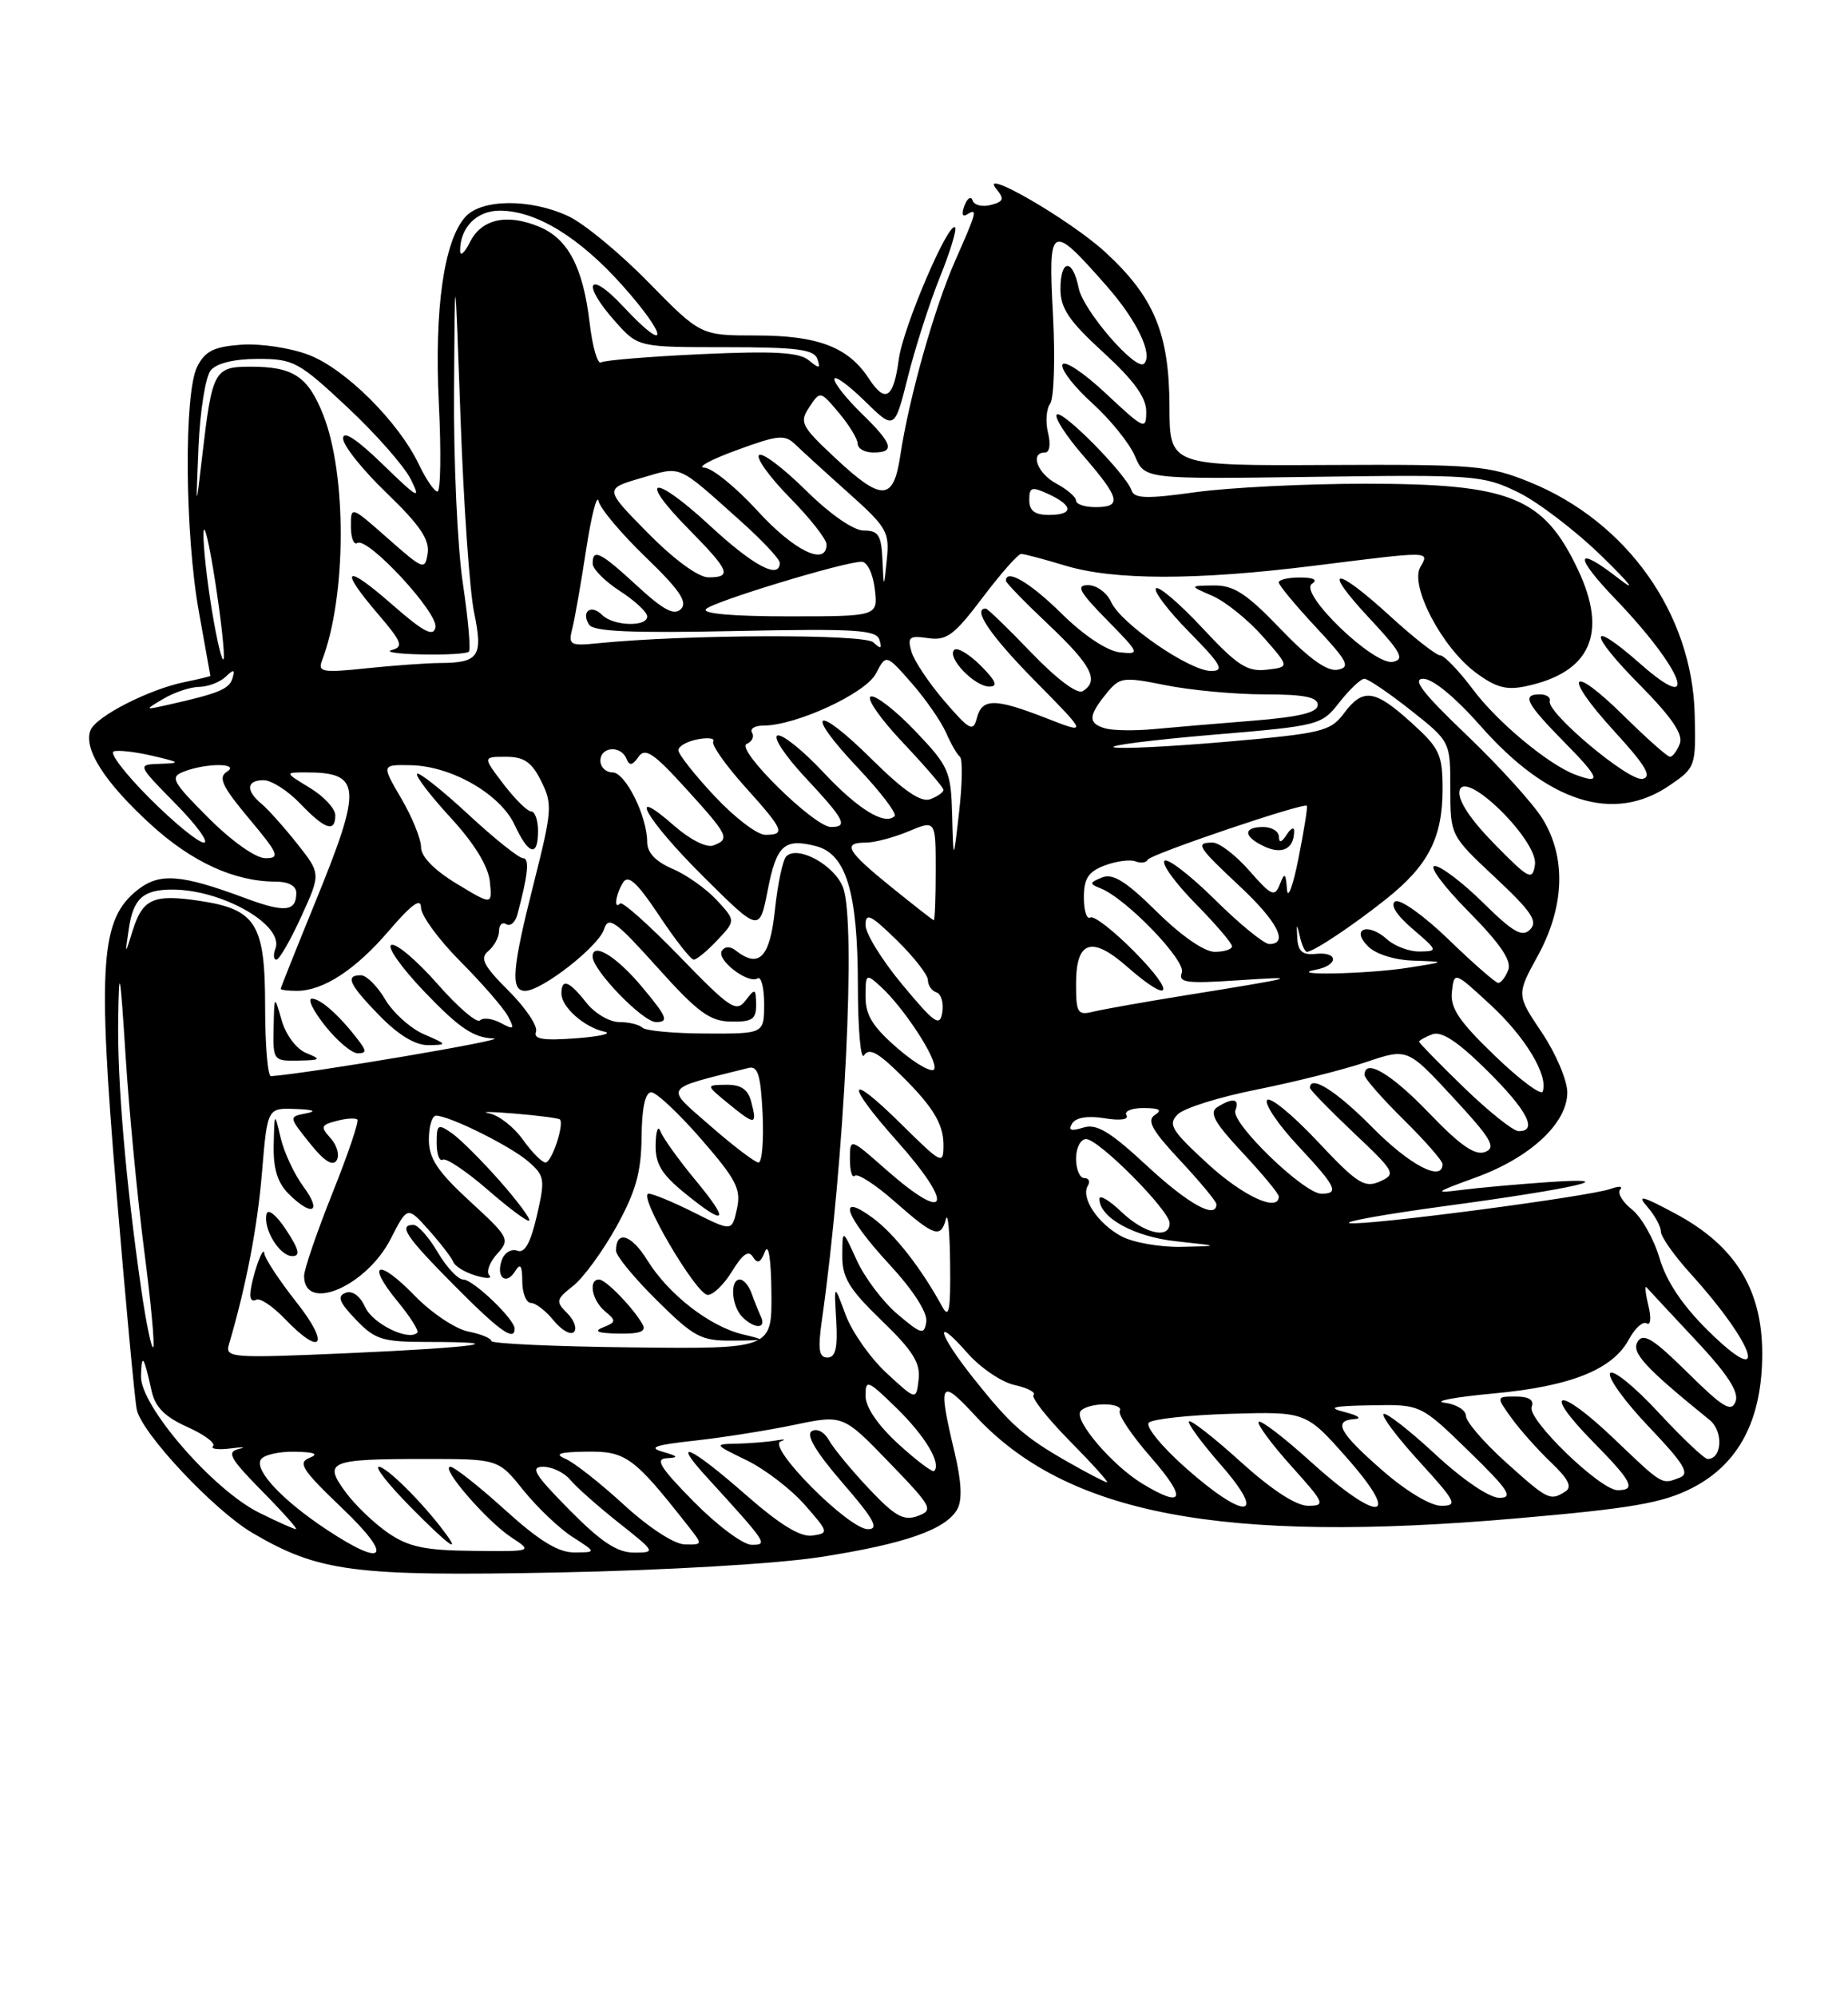 <?xml version="1.0" encoding="UTF-8" standalone="no"?>
<!DOCTYPE svg PUBLIC "-//W3C//DTD SVG 1.1//EN" "http://www.w3.org/Graphics/SVG/1.1/DTD/svg11.dtd" >
<svg xmlns="http://www.w3.org/2000/svg" xmlns:xlink="http://www.w3.org/1999/xlink" version="1.1" viewBox="0 0 237 256">
 <g >
 <path fill="currentColor"
d=" M 105.21 199.57 C 116.03 197.89 121.31 196.05 122.77 193.44 C 123.43 192.26 123.31 189.88 122.41 186.10 C 120.26 177.10 120.55 176.56 125.00 181.38 C 136.72 194.10 156.66 197.90 194.45 194.62 C 209.20 193.34 213.22 192.65 216.95 190.75 C 223.01 187.68 226.00 181.97 226.00 173.48 C 226.00 165.28 222.53 159.67 214.93 155.59 C 210.60 153.26 209.86 153.08 211.25 154.66 C 212.21 155.76 213.00 157.19 213.00 157.85 C 213.00 158.51 214.72 160.95 216.83 163.27 C 225.23 172.56 227.02 178.40 219.07 170.57 C 215.76 167.31 213.70 164.23 212.82 161.23 C 212.09 158.77 210.50 155.97 209.28 155.01 C 208.07 154.05 207.39 152.91 207.78 152.47 C 208.18 152.04 207.63 152.00 206.56 152.38 C 203.83 153.37 174.99 157.15 173.08 156.77 C 172.21 156.59 177.71 155.62 185.29 154.59 C 202.15 152.32 208.57 150.82 198.50 151.52 C 194.65 151.79 189.70 152.23 187.50 152.51 C 183.80 152.98 183.93 152.86 189.26 150.92 C 196.25 148.38 201.00 143.97 201.00 140.02 C 201.00 138.47 199.53 135.02 197.74 132.35 C 194.48 127.50 194.48 127.50 197.22 122.50 C 200.65 116.23 200.88 109.96 197.86 105.00 C 196.69 103.08 192.31 98.24 188.13 94.25 C 182.45 88.83 181.04 87.00 182.54 87.00 C 183.75 87.00 186.67 89.41 189.85 93.02 C 198.54 102.89 206.96 105.55 214.10 100.68 C 217.44 98.41 217.50 98.25 217.34 91.59 C 217.03 78.64 208.63 66.83 196.15 61.78 C 190.88 59.65 189.15 59.51 170.25 59.60 C 150.00 59.70 150.00 59.70 149.98 52.10 C 149.95 42.73 148.01 38.07 141.74 32.31 C 137.22 28.16 125.33 21.29 127.79 24.24 C 128.83 25.50 128.71 25.84 127.07 26.27 C 125.98 26.56 124.93 26.30 124.73 25.69 C 124.53 25.09 124.06 25.39 123.69 26.35 C 123.29 27.40 123.42 27.86 124.01 27.49 C 125.41 26.63 125.30 27.08 122.52 33.37 C 119.83 39.44 116.57 51.00 115.46 58.39 C 114.58 64.26 113.10 64.31 107.05 58.64 C 102.74 54.61 102.50 54.13 103.79 52.18 C 105.19 50.08 105.20 50.08 107.60 52.93 C 108.92 54.50 110.00 56.29 110.00 56.89 C 110.00 57.50 110.90 58.00 112.00 58.00 C 114.84 58.00 114.50 56.88 110.50 53.00 C 108.58 51.13 107.00 49.15 107.00 48.60 C 107.00 48.05 108.74 49.29 110.86 51.36 C 114.72 55.14 114.72 55.14 116.43 48.32 C 117.37 44.57 119.21 38.82 120.53 35.55 C 121.85 32.28 122.73 29.40 122.48 29.15 C 121.65 28.32 115.81 41.97 115.27 46.03 C 114.59 51.10 113.54 51.76 111.40 48.48 C 108.77 44.48 104.89 43.00 96.97 43.00 C 89.85 43.00 89.85 43.00 83.17 36.19 C 79.50 32.44 74.86 28.61 72.85 27.69 C 67.99 25.44 61.77 25.49 59.69 27.79 C 56.93 30.84 55.68 39.62 56.28 51.75 C 56.59 57.94 56.51 63.00 56.10 63.00 C 55.70 63.00 54.62 61.42 53.70 59.49 C 51.10 54.05 44.28 47.27 39.60 45.49 C 37.27 44.59 33.38 44.01 30.96 44.18 C 27.42 44.44 26.30 45.00 25.29 47.00 C 23.57 50.41 23.70 68.46 25.52 78.50 C 26.31 82.90 26.97 86.56 26.98 86.62 C 26.99 86.69 25.55 87.04 23.77 87.40 C 19.16 88.32 12.28 91.83 11.60 93.61 C 10.68 95.99 13.43 100.28 19.31 105.65 C 24.61 110.50 30.08 113.00 35.37 113.00 C 36.99 113.00 38.00 113.55 38.00 114.44 C 38.00 116.86 36.53 117.01 31.41 115.10 C 23.20 112.05 20.47 111.84 17.65 114.06 C 12.89 117.80 12.49 123.46 14.92 152.58 C 16.11 166.83 17.29 179.48 17.54 180.67 C 18.18 183.72 27.46 193.60 32.41 196.50 C 40.91 201.48 45.42 202.06 71.50 201.55 C 85.37 201.27 99.60 200.44 105.21 199.57 Z  M 41.90 196.06 C 36.22 192.30 32.60 188.45 33.45 187.07 C 33.82 186.48 35.78 186.03 37.81 186.07 C 40.36 186.12 40.94 186.36 39.69 186.86 C 38.14 187.47 38.76 188.42 43.86 193.29 C 50.51 199.62 49.48 201.08 41.90 196.06 Z  M 49.76 196.47 C 47.97 195.24 45.50 192.87 44.29 191.21 C 41.44 187.32 42.21 187.00 54.53 187.00 C 63.91 187.00 63.91 187.00 67.13 191.02 C 68.91 193.22 71.74 195.92 73.43 197.00 C 76.50 198.97 76.50 198.97 73.66 198.98 C 71.60 199.00 69.13 197.48 64.74 193.50 C 61.39 190.47 58.25 188.00 57.76 188.00 C 56.39 188.00 62.44 194.99 65.58 197.05 C 68.34 198.86 68.34 198.86 60.68 198.78 C 54.48 198.72 52.40 198.28 49.76 196.47 Z  M 56.92 196.25 C 54.08 192.47 49.56 188.00 48.59 188.00 C 48.03 188.00 49.79 190.25 52.50 193.00 C 57.51 198.09 59.31 199.41 56.92 196.25 Z  M 73.00 193.50 C 68.54 188.98 67.94 188.00 69.66 188.00 C 70.81 188.00 72.37 188.75 73.13 189.67 C 73.88 190.58 76.68 193.06 79.34 195.17 C 84.09 198.93 84.13 199.00 81.31 199.00 C 79.15 199.00 77.08 197.63 73.00 193.50 Z  M 80.00 192.86 C 76.97 190.08 73.60 187.43 72.50 186.97 C 71.02 186.34 71.74 186.11 75.28 186.06 C 80.27 186.00 81.29 186.74 88.20 195.53 C 90.15 198.00 90.15 198.00 87.82 197.95 C 86.47 197.93 83.21 195.80 80.00 192.86 Z  M 89.00 192.50 C 84.65 188.09 83.96 186.98 85.53 186.90 C 87.09 186.82 86.98 186.65 85.00 186.08 C 83.07 185.53 83.99 185.21 89.00 184.66 C 92.58 184.27 98.34 183.36 101.81 182.64 C 108.11 181.32 108.11 181.32 114.00 187.41 C 119.55 193.15 119.76 193.54 117.70 194.31 C 115.89 194.97 114.78 194.35 111.44 190.81 C 109.20 188.44 106.90 185.65 106.32 184.61 C 105.72 183.53 104.76 183.03 104.10 183.44 C 103.33 183.92 104.66 186.14 108.07 190.08 C 112.10 194.73 112.79 196.00 111.31 196.00 C 108.82 196.00 98.25 185.36 100.13 184.74 C 100.88 184.49 100.60 184.44 99.50 184.63 C 98.40 184.82 96.15 185.00 94.50 185.04 C 91.54 185.10 91.56 185.13 95.74 187.16 C 98.07 188.29 101.42 190.85 103.19 192.86 C 106.29 196.39 106.32 196.51 104.18 196.82 C 102.65 197.04 100.02 195.43 95.62 191.57 C 88.61 185.42 85.96 184.20 90.57 189.25 C 98.45 197.89 98.53 198.00 96.39 198.00 C 95.31 198.00 91.99 195.53 89.00 192.50 Z  M 33.24 193.89 C 27.31 190.95 17.98 180.18 18.08 176.39 C 18.16 173.34 18.43 173.72 19.45 178.31 C 19.90 180.35 21.16 181.62 24.03 182.90 C 26.21 183.88 27.69 184.98 27.32 185.35 C 26.95 185.72 27.96 185.85 29.57 185.65 C 31.18 185.44 31.66 185.47 30.62 185.72 C 29.03 186.10 29.49 186.93 33.58 191.09 C 36.25 193.79 38.22 196.00 37.96 196.00 C 37.71 196.00 35.58 195.05 33.24 193.89 Z  M 152.00 188.09 C 148.97 185.40 146.87 182.82 147.33 182.35 C 147.79 181.88 152.51 181.37 157.83 181.21 C 167.50 180.93 167.50 180.93 172.82 186.96 C 179.90 195.00 176.84 195.26 168.13 187.38 C 164.71 184.28 161.70 181.97 161.43 182.24 C 161.16 182.50 163.02 185.03 165.56 187.86 C 169.91 192.69 170.04 193.00 167.76 193.00 C 166.22 193.00 163.08 190.95 159.13 187.38 C 155.71 184.28 152.72 181.95 152.49 182.18 C 152.25 182.41 154.11 184.94 156.61 187.80 C 162.66 194.72 159.68 194.91 152.00 188.09 Z  M 177.23 188.42 C 171.70 183.58 170.90 182.07 173.75 181.88 C 174.71 181.82 174.15 181.42 172.50 181.00 C 170.13 180.40 170.83 180.21 175.85 180.12 C 182.20 180.00 182.20 180.00 188.35 185.98 C 193.46 190.96 194.13 191.97 192.31 191.98 C 191.01 191.99 187.62 189.69 184.03 186.36 C 180.68 183.26 177.71 180.96 177.43 181.24 C 177.15 181.52 179.23 184.28 182.06 187.37 C 186.75 192.51 186.99 193.00 184.83 193.00 C 183.45 193.00 180.29 191.10 177.23 188.42 Z  M 146.46 190.14 C 142.67 187.83 137.79 182.14 138.55 180.92 C 138.86 180.41 140.24 180.00 141.62 180.00 C 142.99 180.00 143.89 180.37 143.61 180.82 C 143.33 181.28 145.14 183.98 147.63 186.82 C 152.28 192.14 151.83 193.41 146.46 190.14 Z  M 193.11 187.41 C 190.30 184.88 188.00 182.21 188.00 181.47 C 188.00 180.74 186.76 179.98 185.25 179.79 C 183.74 179.60 186.55 179.07 191.50 178.61 C 201.48 177.69 206.84 175.54 208.93 171.62 C 209.69 170.22 210.70 169.32 211.19 169.62 C 211.69 169.93 211.78 168.92 211.40 167.33 C 211.02 165.78 210.92 164.72 211.16 165.00 C 211.40 165.28 214.22 168.30 217.42 171.72 C 221.57 176.14 223.05 178.43 222.58 179.65 C 222.04 181.06 220.97 180.42 216.43 175.93 C 212.04 171.60 210.75 170.79 210.03 171.96 C 209.17 173.35 210.91 175.24 219.26 182.01 C 221.04 183.45 220.86 187.00 219.00 187.00 C 218.57 187.00 215.72 184.30 212.66 181.00 C 209.61 177.71 206.83 175.46 206.49 176.01 C 206.15 176.56 208.39 179.66 211.47 182.89 C 215.93 187.56 216.74 188.88 215.45 189.38 C 213.07 190.30 213.31 190.44 206.92 184.34 C 199.83 177.58 197.59 177.98 204.31 184.81 C 209.33 189.91 209.89 191.00 207.46 191.00 C 205.22 191.00 195.82 181.90 196.43 180.33 C 196.77 179.44 196.10 179.00 194.40 179.00 C 191.86 179.00 191.86 179.00 193.84 181.75 C 194.93 183.26 197.21 185.82 198.91 187.44 C 201.16 189.58 201.66 190.60 200.75 191.17 C 198.80 192.41 198.53 192.28 193.11 187.41 Z  M 137.00 187.41 C 131.35 184.19 129.65 182.69 124.85 176.66 C 120.29 170.93 119.66 168.41 124.04 173.39 C 125.71 175.30 128.45 177.16 130.11 177.52 C 131.78 177.89 132.87 178.46 132.55 178.79 C 132.22 179.12 134.31 181.77 137.19 184.69 C 140.07 187.61 142.22 189.99 141.97 189.99 C 141.71 189.98 139.47 188.82 137.00 187.41 Z  M 115.21 185.08 C 112.58 182.67 111.00 180.36 111.00 178.91 C 111.00 176.75 111.27 176.86 115.00 180.50 C 118.66 184.07 120.75 187.58 119.80 188.54 C 119.59 188.75 117.52 187.19 115.21 185.08 Z  M 113.71 176.00 C 111.62 174.07 109.25 170.70 108.44 168.50 C 106.96 164.50 106.96 164.50 107.24 169.25 C 107.44 172.78 107.16 174.00 106.12 174.00 C 105.03 174.00 104.87 172.97 105.40 169.25 C 108.33 148.59 109.82 118.13 108.11 113.73 C 107.00 110.87 102.30 108.30 100.84 109.76 C 100.39 110.21 99.73 113.31 99.38 116.63 C 98.74 122.74 97.35 124.18 94.34 121.82 C 93.63 121.26 92.94 121.29 92.57 121.88 C 91.86 123.03 95.94 126.16 97.16 125.40 C 97.62 125.11 98.00 126.60 98.00 128.69 C 97.99 132.50 97.99 132.50 90.55 132.47 C 86.46 132.46 82.79 132.12 82.39 131.72 C 81.99 131.33 80.65 131.00 79.41 131.00 C 78.16 131.00 76.26 129.88 75.18 128.50 C 72.98 125.70 72.00 125.35 72.00 127.35 C 72.00 129.07 74.93 131.67 77.50 132.23 C 78.60 132.46 76.97 132.85 73.88 133.08 C 69.64 133.40 68.37 133.19 68.74 132.24 C 69.00 131.55 67.43 129.19 65.24 127.01 C 61.99 123.76 61.51 122.82 62.63 121.89 C 63.38 121.27 64.00 120.11 64.00 119.32 C 64.00 118.53 64.42 118.14 64.93 118.46 C 65.44 118.77 66.07 118.24 66.34 117.26 C 67.72 112.15 67.94 110.00 67.08 110.00 C 66.55 110.00 63.37 107.46 60.03 104.36 C 56.68 101.26 53.74 98.93 53.49 99.18 C 53.24 99.43 55.17 101.95 57.77 104.78 C 60.82 108.09 62.61 111.01 62.82 112.98 C 63.13 116.03 63.13 116.03 58.57 113.27 C 55.69 111.53 54.00 109.80 54.00 108.60 C 54.00 107.54 52.86 104.72 51.46 102.34 C 48.92 98.00 48.92 98.00 52.71 98.08 C 57.92 98.19 64.17 101.79 66.00 105.73 C 67.80 109.60 69.00 109.91 69.00 106.50 C 69.00 105.12 68.60 104.00 68.12 104.00 C 67.63 104.00 66.04 102.42 64.57 100.50 C 61.90 97.00 61.90 97.00 64.88 97.00 C 67.21 97.00 68.19 97.67 69.41 100.13 C 70.87 103.04 70.80 103.91 68.49 113.06 C 65.66 124.21 65.43 127.00 67.35 127.00 C 69.48 127.00 76.76 121.32 77.47 119.10 C 78.02 117.36 78.92 118.00 84.30 123.99 C 89.49 129.77 91.03 130.90 93.75 130.94 C 96.48 130.99 96.99 130.64 96.97 128.75 C 96.94 126.68 96.83 126.64 95.62 128.23 C 94.43 129.81 93.65 129.29 87.18 122.62 C 83.26 118.58 79.82 115.51 79.53 115.80 C 78.67 116.67 78.96 114.62 79.91 113.11 C 80.57 112.06 81.72 113.12 84.54 117.36 C 86.60 120.46 88.59 123.00 88.97 123.00 C 89.34 123.00 90.71 121.88 92.00 120.50 C 94.35 118.00 94.35 118.00 91.92 115.37 C 90.59 113.93 88.04 112.12 86.25 111.36 C 84.11 110.45 83.00 109.28 83.00 107.95 C 83.00 104.62 80.21 99.00 78.55 99.00 C 77.70 99.00 77.00 98.33 77.00 97.50 C 77.00 95.69 79.63 95.49 80.34 97.25 C 80.72 98.19 81.10 98.13 81.88 97.01 C 82.73 95.79 83.80 96.49 87.91 101.01 C 93.44 107.09 93.66 107.53 91.50 108.36 C 90.63 108.70 88.53 107.64 86.50 105.87 C 80.13 100.27 82.87 105.08 90.20 112.35 C 97.40 119.50 97.40 119.50 98.46 114.08 C 99.58 108.33 100.57 107.42 104.61 108.44 C 108.51 109.42 110.00 114.31 110.02 126.22 C 110.02 131.87 110.38 135.95 110.81 135.27 C 111.38 134.37 112.40 134.81 114.55 136.84 C 119.44 141.49 121.00 143.89 121.00 146.73 C 121.00 149.34 120.81 149.24 115.50 144.00 C 108.63 137.21 108.30 138.69 115.00 146.21 C 122.51 154.64 121.65 156.97 113.64 149.92 C 109.00 145.83 109.00 145.83 109.00 148.58 C 109.00 150.10 109.29 151.05 109.63 150.70 C 109.98 150.35 112.30 151.85 114.77 154.03 C 119.82 158.48 120.65 158.76 121.31 156.25 C 121.56 155.29 121.81 157.88 121.85 162.00 C 121.92 167.93 121.71 169.08 120.85 167.50 C 118.18 162.59 114.74 158.19 111.99 156.15 C 107.22 152.62 108.35 155.89 114.04 162.04 C 117.12 165.37 118.96 168.23 118.79 169.40 C 118.53 171.14 118.19 171.05 115.11 168.45 C 113.24 166.87 110.89 163.76 109.88 161.54 C 108.04 157.50 108.04 157.50 108.02 160.93 C 108.00 163.76 108.89 165.22 113.06 169.25 C 117.06 173.10 118.06 174.69 117.81 176.81 C 117.50 179.50 117.50 179.50 113.71 176.00 Z  M 82.34 126.50 C 79.07 122.59 76.00 120.70 76.00 122.61 C 76.00 124.35 82.44 131.00 84.13 131.00 C 85.82 131.00 85.57 130.36 82.34 126.50 Z  M 29.36 172.32 C 31.57 164.81 33.02 157.30 33.60 150.25 C 34.29 142.00 34.29 142.00 37.89 142.14 C 40.20 142.22 40.69 142.43 39.26 142.70 C 37.02 143.14 37.02 143.14 39.73 146.53 C 41.55 148.81 42.67 149.53 43.17 148.73 C 43.57 148.08 43.23 146.81 42.41 145.90 C 41.07 144.42 41.15 144.19 43.17 143.67 C 44.40 143.34 45.60 143.27 45.83 143.50 C 46.06 143.72 44.62 147.98 42.62 152.96 C 40.63 157.94 39.00 162.70 39.00 163.54 C 39.00 168.30 47.01 164.87 50.11 158.78 C 52.25 154.59 52.25 154.59 55.00 157.67 C 56.51 159.37 57.92 161.20 58.13 161.74 C 58.33 162.29 59.62 163.08 61.00 163.49 C 62.38 163.91 63.16 163.89 62.75 163.46 C 62.33 163.02 62.78 161.79 63.75 160.72 C 65.44 158.85 65.32 158.62 60.25 153.96 C 56.11 150.15 55.00 148.48 55.00 146.06 C 55.00 144.38 55.41 143.00 55.92 143.00 C 57.63 143.00 65.49 146.90 67.75 148.87 C 69.86 150.70 69.93 151.14 68.85 155.82 C 68.05 159.30 67.29 160.66 66.36 160.31 C 65.62 160.02 64.73 160.53 64.38 161.44 C 63.55 163.63 64.86 164.84 66.04 162.97 C 66.74 161.85 66.97 162.16 66.98 164.25 C 66.99 165.76 67.49 167.00 68.09 167.00 C 68.69 167.00 70.00 168.01 71.00 169.25 C 72.01 170.49 73.18 171.15 73.60 170.73 C 74.03 170.30 73.65 169.22 72.75 168.32 C 71.24 166.82 71.30 166.55 73.50 164.82 C 74.81 163.79 77.30 160.38 79.05 157.23 C 81.54 152.72 82.23 150.27 82.28 145.75 C 82.31 142.02 82.75 140.00 83.52 140.00 C 84.17 140.00 87.05 142.70 89.93 146.01 C 94.43 151.19 95.07 152.42 94.51 154.94 C 93.87 157.85 93.87 157.85 89.04 155.43 C 86.38 154.09 83.75 153.00 83.18 153.00 C 81.70 153.00 89.26 165.93 90.76 165.97 C 91.46 165.99 92.87 164.61 93.90 162.92 C 95.24 160.73 96.01 160.20 96.56 161.10 C 97.14 162.04 97.54 161.86 98.10 160.43 C 98.56 159.26 98.89 161.34 98.93 165.70 C 99.00 172.90 99.00 172.90 81.01 172.70 C 71.11 172.59 63.01 172.22 63.01 171.88 C 63.00 171.53 61.66 170.98 60.03 170.66 C 58.39 170.33 55.31 168.26 53.17 166.06 C 48.49 161.23 46.87 161.81 51.01 166.83 C 52.62 168.79 53.75 170.58 53.52 170.81 C 52.41 171.93 47.81 169.68 46.84 167.55 C 46.17 166.09 45.19 165.37 44.31 165.71 C 43.20 166.14 43.50 166.91 45.63 169.13 C 48.10 171.71 49.03 172.00 54.85 172.00 C 66.13 172.00 61.08 172.71 44.66 173.44 C 29.64 174.10 28.85 174.04 29.36 172.32 Z  M 38.02 166.91 C 35.81 164.11 33.96 161.30 33.90 160.66 C 33.79 159.37 32.26 163.75 32.10 165.81 C 32.04 166.53 32.38 166.88 32.85 166.59 C 33.31 166.31 34.97 167.41 36.53 169.04 C 41.27 173.98 42.37 172.41 38.02 166.91 Z  M 95.26 171.03 C 91.02 170.02 85.73 165.91 83.01 161.52 C 80.97 158.21 79.00 157.62 79.00 160.31 C 79.00 160.96 81.36 163.83 84.25 166.68 C 89.03 171.41 89.90 171.87 94.00 171.83 C 98.27 171.80 98.33 171.76 95.26 171.03 Z  M 66.00 170.30 C 66.00 169.09 60.68 164.00 59.41 164.00 C 58.74 164.00 57.27 162.43 56.13 160.50 C 55.00 158.57 53.60 157.00 53.03 157.00 C 51.04 157.00 52.05 158.50 58.22 164.72 C 64.03 170.58 66.00 172.00 66.00 170.30 Z  M 82.41 169.75 C 81.20 167.61 77.69 164.00 76.83 164.00 C 75.41 164.00 75.92 166.69 77.60 168.08 C 79.05 169.28 79.02 169.47 77.35 170.13 C 76.06 170.64 76.65 170.88 79.31 170.93 C 82.08 170.98 82.93 170.66 82.41 169.75 Z  M 97.58 168.75 C 97.26 168.06 96.72 166.71 96.38 165.75 C 96.04 164.79 95.37 164.00 94.88 164.00 C 93.58 164.00 93.81 167.41 95.20 168.80 C 96.77 170.37 98.33 170.34 97.58 168.75 Z  M 36.70 157.64 C 35.48 155.77 34.36 154.86 34.19 155.59 C 33.72 157.51 35.85 161.00 37.49 161.00 C 38.56 161.00 38.36 160.17 36.70 157.64 Z  M 64.09 151.36 C 61.80 148.77 59.05 146.02 57.97 145.26 C 56.16 144.00 56.00 144.10 56.00 146.50 C 56.00 147.94 56.35 148.90 56.78 148.64 C 57.20 148.37 59.79 150.11 62.53 152.48 C 65.26 154.86 67.67 156.65 67.87 156.45 C 68.08 156.25 66.38 153.96 64.09 151.36 Z  M 89.18 151.25 C 87.02 148.64 85.00 145.82 84.70 145.00 C 84.40 144.18 84.12 144.92 84.08 146.65 C 84.02 149.13 84.80 150.46 87.75 152.87 C 93.17 157.29 93.70 156.70 89.18 151.25 Z  M 38.93 152.12 C 37.75 150.53 36.44 147.72 36.00 145.87 C 35.20 142.50 35.20 142.50 35.10 146.75 C 35.03 149.76 35.58 151.58 37.00 153.00 C 40.01 156.01 41.36 155.40 38.93 152.12 Z  M 18.12 165.30 C 16.11 151.31 15.03 138.65 15.16 130.50 C 15.27 123.62 15.40 124.30 16.11 135.38 C 16.56 142.46 17.64 153.66 18.49 160.27 C 19.35 166.87 19.87 172.46 19.65 172.68 C 19.43 172.91 18.74 169.58 18.12 165.30 Z  M 143.78 158.44 C 140.76 156.80 138.58 153.50 139.51 151.98 C 139.85 151.44 139.64 151.00 139.06 151.00 C 138.48 151.00 138.00 149.88 138.00 148.50 C 138.00 147.12 138.58 146.00 139.29 146.00 C 140.91 146.00 150.00 155.15 150.00 156.78 C 150.00 158.89 146.72 158.11 143.80 155.31 C 142.26 153.84 141.00 153.09 141.00 153.66 C 141.00 156.07 145.43 158.52 150.85 159.10 C 156.50 159.71 156.50 159.71 151.50 159.81 C 148.75 159.87 145.27 159.25 143.78 158.44 Z  M 147.09 149.42 C 142.31 144.99 140.62 143.99 138.91 144.53 C 137.35 145.02 136.96 144.88 137.50 144.00 C 137.97 143.23 139.52 142.98 141.65 143.33 C 143.65 143.66 144.81 143.50 144.46 142.94 C 144.14 142.42 145.15 142.01 146.69 142.02 C 148.70 142.03 149.10 142.28 148.11 142.91 C 147.03 143.60 147.74 144.88 151.36 148.75 C 153.91 151.48 156.00 154.00 156.00 154.35 C 156.00 156.33 152.40 154.34 147.09 149.42 Z  M 154.86 149.14 C 150.22 144.88 149.75 144.11 151.04 142.83 C 151.84 142.02 156.43 140.59 161.23 139.64 C 166.03 138.68 172.33 137.10 175.23 136.12 C 180.50 134.34 180.50 134.34 186.35 140.66 C 191.27 145.97 191.93 147.09 190.46 147.65 C 189.18 148.15 187.26 146.82 183.27 142.66 C 178.40 137.59 175.00 135.59 175.00 137.79 C 175.00 138.22 177.25 140.79 180.00 143.50 C 182.75 146.21 185.00 148.78 185.00 149.21 C 185.00 151.55 180.78 149.34 176.00 144.50 C 171.40 139.84 168.00 137.69 168.00 139.44 C 168.00 139.69 170.51 142.26 173.58 145.17 C 178.95 150.24 179.08 150.49 176.95 151.44 C 174.99 152.31 174.03 151.69 168.91 146.23 C 165.71 142.83 162.82 140.48 162.49 141.01 C 162.17 141.54 163.95 144.17 166.45 146.84 C 171.38 152.12 171.81 153.00 169.46 153.00 C 167.22 153.00 157.82 143.90 158.43 142.33 C 159.01 140.80 158.12 140.64 156.11 141.91 C 155.03 142.60 155.74 143.88 159.36 147.75 C 161.91 150.48 164.00 153.00 164.00 153.35 C 164.00 155.44 159.41 153.33 154.86 149.14 Z  M 67.05 146.06 C 65.90 144.45 63.95 142.93 62.73 142.70 C 61.50 142.46 62.98 142.48 66.00 142.73 C 69.03 142.98 71.63 143.32 71.80 143.48 C 72.40 144.06 70.76 149.00 69.96 149.00 C 69.51 149.00 68.20 147.68 67.05 146.06 Z  M 91.08 144.29 C 85.20 139.15 84.86 139.67 96.00 136.88 C 97.19 136.58 97.56 137.79 97.80 142.75 C 97.96 146.19 97.73 149.00 97.28 149.00 C 96.83 149.00 94.04 146.88 91.08 144.29 Z  M 96.34 141.21 C 95.93 139.62 95.02 139.01 93.13 139.04 C 90.50 139.07 90.50 139.07 93.46 141.49 C 96.86 144.27 97.14 144.24 96.34 141.21 Z  M 187.75 139.40 C 184.59 136.33 182.00 133.69 182.00 133.52 C 182.00 133.35 182.76 132.92 183.68 132.57 C 184.86 132.12 186.95 133.49 190.68 137.18 C 195.86 142.30 197.28 145.02 194.75 144.98 C 194.06 144.97 190.91 142.46 187.75 139.40 Z  M 191.70 135.31 C 187.10 130.89 185.96 129.18 186.20 127.11 C 186.50 124.50 186.50 124.50 191.14 128.78 C 195.61 132.90 198.58 137.82 197.85 139.90 C 197.66 140.45 194.89 138.39 191.70 135.31 Z  M 34.00 129.00 C 34.00 118.40 32.85 116.55 25.58 115.46 C 19.70 114.58 18.31 115.19 17.04 119.20 C 16.01 122.50 16.01 122.50 16.52 119.05 C 17.09 115.18 18.34 114.04 22.01 114.02 C 28.44 113.98 36.49 118.56 35.32 121.61 C 35.03 122.37 35.08 123.00 35.45 123.00 C 35.81 123.00 37.25 120.52 38.63 117.49 C 41.15 111.98 41.15 111.98 38.12 108.15 C 36.44 106.03 34.38 103.73 33.54 103.03 C 31.48 101.32 31.60 100.00 33.81 100.00 C 34.81 100.00 36.92 101.35 38.50 103.00 C 41.69 106.33 43.00 106.76 43.00 104.49 C 43.00 103.65 41.54 102.08 39.75 100.99 C 36.50 99.01 36.50 99.01 39.17 99.00 C 46.36 98.99 46.50 100.77 40.49 115.49 C 38.02 121.54 36.00 126.60 36.00 126.74 C 36.00 126.88 36.92 127.00 38.05 127.00 C 41.46 127.00 45.58 124.31 49.89 119.28 C 52.80 115.89 53.99 115.03 53.99 116.33 C 54.00 117.34 56.27 120.45 59.05 123.24 C 61.83 126.03 64.56 129.18 65.13 130.23 C 66.03 131.93 65.92 132.03 64.21 131.11 C 63.14 130.54 61.94 130.39 61.55 130.79 C 61.15 131.18 58.70 129.07 56.10 126.11 C 53.49 123.14 50.84 120.89 50.20 121.11 C 49.55 121.32 51.52 124.09 54.56 127.25 C 58.92 131.79 60.76 133.02 63.29 133.10 C 65.65 133.18 39.92 137.54 34.75 137.94 C 34.34 137.97 34.00 133.95 34.00 129.00 Z  M 39.29 134.98 C 38.03 134.47 36.68 132.69 36.13 130.80 C 35.18 127.50 35.18 127.50 35.09 131.75 C 35.00 135.91 35.07 136.00 38.25 135.94 C 41.16 135.88 41.27 135.78 39.29 134.98 Z  M 45.90 133.25 C 43.52 130.14 41.11 128.00 40.00 128.00 C 39.40 128.00 40.17 129.57 41.71 131.50 C 43.24 133.42 45.12 135.00 45.87 135.00 C 47.02 135.00 47.03 134.72 45.90 133.25 Z  M 54.36 132.56 C 52.64 131.81 50.40 129.80 49.40 128.10 C 48.39 126.39 46.99 125.00 46.28 125.00 C 44.22 125.00 44.76 126.17 48.70 130.21 C 51.12 132.68 53.29 133.99 54.95 133.96 C 57.41 133.92 57.39 133.87 54.36 132.56 Z  M 115.23 134.47 C 111.96 131.66 111.00 130.15 111.00 127.77 C 111.00 124.79 111.07 124.75 112.92 126.43 C 115.89 129.12 120.24 135.77 119.83 137.00 C 119.63 137.60 117.56 136.46 115.23 134.47 Z  M 115.75 126.24 C 113.14 123.11 111.00 119.66 111.00 118.57 C 111.00 116.92 111.67 117.25 115.00 120.50 C 117.20 122.65 119.00 124.95 119.00 125.62 C 119.00 126.29 119.49 127.00 120.10 127.20 C 120.70 127.40 121.04 128.55 120.85 129.75 C 120.55 131.66 119.88 131.20 115.75 126.24 Z  M 138.00 126.08 C 138.00 120.58 140.00 119.91 144.53 123.89 C 150.17 128.84 150.91 127.49 145.54 122.04 C 142.86 119.32 140.29 117.32 139.83 117.60 C 139.37 117.89 139.00 116.73 139.00 115.03 C 139.00 112.61 139.57 111.73 141.67 110.93 C 143.14 110.38 144.91 110.14 145.61 110.40 C 146.30 110.67 147.01 110.58 147.19 110.19 C 147.50 109.51 167.18 102.84 167.60 103.28 C 167.72 103.40 167.24 106.42 166.53 110.00 C 165.82 113.58 165.15 115.38 165.05 114.00 C 164.89 111.86 164.75 111.77 164.13 113.36 C 163.48 115.02 163.05 114.83 160.23 111.61 C 158.49 109.62 156.37 108.00 155.53 108.00 C 153.24 108.00 153.55 108.50 159.00 113.60 C 163.84 118.12 165.31 121.00 162.78 121.00 C 162.11 121.00 158.97 118.44 155.81 115.31 C 152.64 112.18 149.73 109.94 149.34 110.33 C 148.94 110.72 150.73 113.19 153.31 115.81 C 155.89 118.43 158.00 120.89 158.00 121.28 C 158.00 121.68 157.00 122.00 155.78 122.00 C 154.45 122.00 151.48 119.94 148.36 116.86 C 144.41 112.96 142.72 111.90 141.33 112.47 C 139.70 113.13 139.68 113.28 141.14 113.86 C 144.43 115.15 152.15 123.16 151.57 124.67 C 151.08 125.95 152.14 126.09 158.75 125.65 C 167.06 125.09 166.60 125.23 152.00 127.58 C 146.78 128.42 141.49 129.36 140.25 129.66 C 138.19 130.17 138.00 129.87 138.00 126.08 Z  M 165.97 106.50 C 165.97 105.95 165.53 106.17 165.00 107.00 C 164.35 108.00 164.03 108.08 164.02 107.25 C 164.01 106.56 163.10 106.00 162.00 106.00 C 159.34 106.00 159.46 107.28 162.25 108.54 C 164.50 109.55 165.97 108.75 165.97 106.50 Z  M 185.77 120.41 C 182.60 117.35 179.54 115.17 178.93 115.54 C 178.25 115.96 179.10 117.30 181.17 119.07 C 184.41 121.84 184.44 121.92 182.08 121.96 C 180.75 121.98 178.86 121.28 177.89 120.40 C 175.45 118.19 173.17 119.03 175.44 121.29 C 176.44 122.30 178.87 123.06 181.32 123.13 C 185.50 123.27 185.50 123.27 180.50 124.05 C 175.36 124.85 164.71 125.07 168.75 124.29 C 171.68 123.73 171.68 121.95 168.75 122.26 C 167.05 122.44 166.47 121.95 166.37 120.23 C 166.26 118.35 166.31 118.31 166.69 119.98 C 166.94 121.09 167.35 122.00 167.60 122.00 C 168.44 122.00 173.42 118.69 177.77 115.23 C 183.17 110.94 185.00 107.38 185.00 101.17 C 185.00 96.68 184.64 95.91 181.00 92.62 C 176.28 88.35 174.80 88.15 172.33 91.46 C 170.64 93.73 169.50 94.01 157.32 95.07 C 150.07 95.70 143.56 96.02 142.85 95.78 C 142.14 95.55 147.83 94.83 155.50 94.18 C 169.23 93.03 169.48 92.96 171.79 90.00 C 173.09 88.35 174.52 87.00 174.98 87.00 C 175.44 87.00 178.11 88.81 180.91 91.02 C 186.00 95.05 186.00 95.05 186.00 101.07 C 186.00 107.09 186.00 107.09 191.75 112.47 C 196.39 116.81 197.26 118.09 196.24 119.13 C 195.23 120.17 194.08 119.52 190.21 115.71 C 187.58 113.12 184.79 111.00 184.00 111.00 C 183.21 111.00 185.15 113.62 188.32 116.82 C 192.39 120.94 193.89 123.13 193.43 124.32 C 193.08 125.24 192.50 125.99 192.14 125.98 C 191.79 125.97 188.92 123.46 185.77 120.41 Z  M 114.31 113.70 C 108.60 109.09 107.98 108.00 111.03 108.00 C 112.15 108.00 114.62 107.35 116.53 106.55 C 120.00 105.10 120.00 105.10 120.00 111.55 C 120.00 115.10 119.89 117.98 119.75 117.95 C 119.61 117.92 117.16 116.00 114.31 113.70 Z  M 191.65 108.17 C 188.54 105.00 186.94 102.57 187.18 101.37 C 187.76 98.41 197.32 107.77 196.85 110.84 C 196.53 112.92 196.11 112.71 191.65 108.17 Z  M 26.74 104.84 C 22.09 100.19 21.77 99.60 23.54 98.91 C 26.44 97.77 30.88 97.79 29.08 98.93 C 27.95 99.64 28.52 100.84 31.93 104.91 C 35.73 109.45 35.96 110.00 34.05 110.00 C 32.80 110.00 29.74 107.84 26.74 104.84 Z  M 122.11 104.50 C 121.96 98.83 121.70 98.24 117.38 93.70 C 114.86 91.06 112.29 89.07 111.68 89.27 C 111.06 89.48 112.90 92.13 115.78 95.17 C 118.65 98.21 121.00 100.94 121.00 101.24 C 121.00 101.54 120.24 102.08 119.32 102.43 C 118.13 102.89 115.94 101.40 111.84 97.35 C 104.51 90.08 103.00 91.01 110.05 98.45 C 112.94 101.52 115.05 104.28 114.73 104.60 C 113.48 105.85 110.00 103.71 105.52 98.91 C 102.93 96.15 100.32 94.06 99.70 94.27 C 99.09 94.47 100.70 96.90 103.29 99.67 C 108.33 105.06 108.82 106.00 106.57 106.00 C 104.42 106.00 94.24 95.98 95.76 95.35 C 96.45 95.06 96.76 94.42 96.45 93.91 C 96.14 93.41 96.79 93.00 97.90 93.00 C 102.08 93.00 111.00 88.88 112.33 86.34 C 113.64 83.83 113.64 83.83 116.90 87.54 C 118.69 89.58 120.67 92.43 121.31 93.87 C 121.94 95.32 122.75 96.72 123.11 97.00 C 123.46 97.28 123.42 100.42 123.01 104.00 C 122.27 110.50 122.27 110.50 122.11 104.50 Z  M 19.20 102.33 C 16.08 99.21 14.00 96.50 14.58 96.31 C 15.16 96.11 17.40 96.37 19.57 96.88 C 23.14 97.71 23.23 97.81 20.54 97.90 C 17.58 98.00 17.58 98.00 22.50 103.00 C 25.21 105.75 26.85 108.00 26.15 108.00 C 25.44 108.00 22.32 105.45 19.20 102.33 Z  M 91.64 102.04 C 89.09 99.32 87.00 96.67 87.00 96.16 C 87.00 95.65 88.11 95.02 89.47 94.76 C 90.83 94.50 91.73 94.63 91.47 95.04 C 91.22 95.46 93.03 98.04 95.50 100.79 C 100.54 106.39 100.80 107.00 98.14 107.00 C 97.11 107.00 94.19 104.77 91.64 102.04 Z  M 202.00 99.28 C 198.56 97.98 192.03 92.55 188.94 88.42 C 187.12 85.99 185.21 84.00 184.70 84.00 C 184.20 84.00 181.32 81.75 178.31 79.00 C 171.13 72.43 169.40 72.58 175.61 79.23 C 179.70 83.61 180.19 84.52 178.63 84.83 C 176.15 85.31 166.47 75.96 168.26 74.82 C 169.04 74.32 168.47 74.02 166.75 74.02 C 165.24 74.01 164.00 74.29 164.00 74.65 C 164.00 75.00 166.14 77.58 168.75 80.38 C 172.84 84.76 173.23 85.52 171.56 85.84 C 170.22 86.10 167.92 84.46 164.22 80.61 C 159.86 76.07 158.23 75.01 155.67 75.04 C 152.50 75.08 152.50 75.08 155.52 76.39 C 157.18 77.12 160.08 79.46 161.97 81.60 C 165.40 85.50 165.40 85.50 162.45 85.84 C 159.95 86.13 158.68 85.30 154.19 80.48 C 151.27 77.35 148.60 75.07 148.25 75.41 C 147.90 75.76 149.83 78.29 152.52 81.02 C 156.63 85.19 157.08 86.00 155.32 86.00 C 152.55 86.00 143.77 79.95 142.51 77.18 C 141.97 75.98 140.64 75.00 139.55 75.00 C 137.95 75.00 138.40 75.83 141.95 79.45 C 146.20 83.78 146.25 83.89 143.60 83.61 C 141.98 83.43 139.00 81.46 136.16 78.66 C 132.12 74.67 129.00 72.84 129.00 74.44 C 129.00 74.69 131.47 77.23 134.50 80.09 C 140.00 85.29 141.01 87.26 138.85 88.59 C 138.16 89.02 135.49 87.01 132.26 83.65 C 129.28 80.54 126.64 78.00 126.42 78.00 C 124.65 78.00 127.04 81.50 132.75 87.29 C 139.50 94.13 139.50 94.13 134.21 92.06 C 127.59 89.48 125.95 89.47 125.28 92.03 C 124.81 93.85 124.36 93.62 121.12 89.86 C 119.13 87.54 117.22 84.69 116.89 83.52 C 116.35 81.65 116.62 81.44 119.03 81.79 C 121.40 82.14 122.38 81.41 126.01 76.60 C 128.34 73.52 130.56 71.00 130.96 71.00 C 131.36 71.00 133.89 71.67 136.59 72.49 C 142.85 74.39 153.41 74.40 168.54 72.51 C 183.73 70.61 183.32 70.61 182.14 72.71 C 180.80 75.10 184.91 82.94 189.18 86.15 C 191.81 88.12 193.17 88.50 195.72 87.95 C 204.00 86.19 206.23 81.15 202.36 73.00 C 197.95 63.70 193.73 62.00 175.10 62.00 C 167.43 62.00 157.64 62.49 153.35 63.08 C 147.07 63.96 145.47 63.91 145.12 62.86 C 144.42 60.77 136.21 52.45 135.53 53.14 C 135.18 53.48 136.72 55.87 138.95 58.44 C 143.66 63.88 143.92 65.00 140.50 65.00 C 139.12 65.00 138.00 64.63 138.00 64.17 C 138.00 63.71 136.88 62.74 135.50 62.00 C 133.03 60.68 132.04 58.00 134.02 58.00 C 134.61 58.00 134.77 56.94 134.41 55.49 C 134.06 54.10 134.18 52.42 134.68 51.74 C 135.17 51.06 135.34 45.93 135.04 40.35 C 134.42 28.64 134.72 28.47 141.92 36.65 C 145.79 41.04 147.90 45.43 146.72 46.61 C 145.70 47.64 138.91 39.80 138.34 36.93 C 137.56 33.07 136.00 33.17 136.00 37.07 C 136.00 39.52 137.12 41.17 141.50 45.17 C 145.40 48.74 147.00 50.94 147.00 52.74 C 147.00 55.16 146.76 55.05 141.82 50.43 C 138.97 47.76 136.47 46.10 136.25 46.74 C 136.04 47.37 137.77 49.60 140.09 51.69 C 142.41 53.79 144.86 56.83 145.55 58.46 C 146.80 61.42 146.80 61.42 168.39 61.12 C 189.07 60.83 190.19 60.91 194.64 63.07 C 197.19 64.30 202.03 67.99 205.39 71.26 C 209.14 74.91 209.98 76.02 207.56 74.13 C 201.99 69.80 201.79 71.18 207.16 76.77 C 215.85 85.81 218.22 92.01 210.35 85.07 C 203.62 79.15 203.62 81.05 210.35 87.84 C 214.40 91.94 215.89 94.13 215.43 95.32 C 215.08 96.24 214.51 97.00 214.17 97.00 C 213.84 97.00 211.20 94.66 208.31 91.81 C 201.31 84.90 200.32 86.38 207.02 93.72 C 211.07 98.14 211.92 99.58 210.64 99.83 C 208.87 100.17 198.32 91.32 198.75 89.85 C 198.89 89.38 198.32 89.00 197.50 89.00 C 195.11 89.00 195.69 90.12 200.71 95.22 C 205.18 99.75 205.44 100.58 202.00 99.28 Z  M 125.76 85.30 C 124.27 83.82 122.75 82.92 122.37 83.30 C 121.40 84.27 124.98 88.00 126.88 88.00 C 128.03 88.00 127.73 87.28 125.76 85.30 Z  M 141.75 93.36 C 139.53 92.72 139.55 91.78 141.85 88.94 C 143.61 86.77 143.96 86.72 149.51 87.83 C 152.71 88.47 158.41 89.00 162.17 89.00 C 167.24 89.00 169.00 89.35 169.00 90.35 C 169.00 91.32 166.69 91.89 160.75 92.37 C 156.21 92.73 150.47 93.22 148.00 93.45 C 145.53 93.68 142.71 93.64 141.75 93.36 Z  M 21.00 89.54 C 22.38 88.73 24.42 88.05 25.55 88.04 C 26.68 88.02 28.20 87.44 28.93 86.75 C 29.99 85.74 30.16 85.78 29.81 86.95 C 29.39 88.33 28.05 88.88 21.50 90.35 C 18.50 91.02 18.50 91.02 21.00 89.54 Z  M 41.30 84.65 C 44.44 76.48 44.50 60.80 41.43 53.12 C 39.48 48.23 37.60 47.00 32.13 47.00 C 27.48 47.00 27.21 47.49 25.94 58.40 C 25.11 65.50 25.11 65.50 25.46 57.21 C 25.66 52.66 26.36 48.27 27.03 47.46 C 27.79 46.55 30.06 46.00 33.09 46.00 C 37.64 46.00 38.32 46.37 44.53 52.18 C 48.16 55.57 51.83 59.73 52.68 61.43 C 54.04 64.14 53.61 63.91 49.11 59.54 C 45.75 56.28 44.00 55.13 44.00 56.20 C 44.00 57.10 46.52 60.25 49.60 63.21 C 53.80 67.25 55.11 69.16 54.85 70.90 C 54.51 73.12 54.31 73.04 49.75 69.02 C 45.00 64.83 45.00 64.83 45.00 67.47 C 45.00 68.93 45.37 69.89 45.83 69.60 C 47.16 68.78 56.23 78.57 55.85 80.41 C 55.58 81.68 54.32 81.01 50.25 77.45 C 44.21 72.16 43.40 72.77 48.51 78.74 C 51.53 82.26 51.78 82.91 50.26 83.31 C 49.29 83.56 51.01 83.82 54.08 83.88 C 57.15 83.95 59.88 83.79 60.13 83.53 C 60.39 83.27 60.04 79.34 59.36 74.78 C 58.67 70.23 58.16 59.08 58.23 50.00 C 58.34 33.50 58.34 33.50 59.06 53.50 C 59.45 64.50 60.23 75.75 60.80 78.49 C 61.97 84.14 61.42 84.96 56.40 84.98 C 54.69 84.99 50.45 85.30 46.98 85.66 C 41.34 86.25 40.73 86.14 41.30 84.65 Z  M 27.18 78.26 C 26.53 74.33 26.04 69.85 26.10 68.31 C 26.15 66.76 26.82 69.55 27.59 74.50 C 28.36 79.45 28.85 83.93 28.68 84.46 C 28.50 84.98 27.83 82.20 27.18 78.26 Z  M 73.40 80.54 C 73.72 79.28 74.52 74.71 75.18 70.38 C 75.85 66.04 76.56 63.28 76.77 64.23 C 76.97 65.19 79.70 68.42 82.82 71.43 C 87.12 75.57 88.22 77.17 87.34 78.05 C 86.47 78.93 85.11 78.22 81.73 75.11 C 77.00 70.75 75.99 70.24 76.01 72.25 C 76.02 72.94 77.59 74.52 79.51 75.76 C 81.43 77.00 83.00 78.46 83.00 79.01 C 83.00 80.39 78.65 80.25 77.22 78.82 C 75.80 77.40 74.49 78.37 75.54 80.06 C 76.08 80.95 81.03 81.16 94.30 80.88 C 109.67 80.56 112.39 80.72 112.78 82.00 C 113.14 83.16 112.97 83.24 112.00 82.33 C 110.84 81.24 88.01 81.31 76.66 82.45 C 73.09 82.81 72.86 82.68 73.40 80.54 Z  M 90.55 78.06 C 91.54 77.08 108.27 72.00 110.50 72.00 C 111.22 72.00 111.96 73.54 112.19 75.50 C 112.60 79.00 112.60 79.00 101.10 79.00 C 93.93 79.00 89.96 78.65 90.55 78.06 Z  M 113.17 71.75 C 113.03 68.59 112.65 68.00 110.78 68.00 C 109.45 68.00 106.46 65.92 103.31 62.81 C 100.41 59.95 97.73 57.94 97.34 58.33 C 96.94 58.72 98.73 61.19 101.31 63.81 C 103.89 66.43 106.00 69.12 106.00 69.78 C 106.00 72.63 101.84 70.61 97.17 65.50 C 94.41 62.48 91.33 59.97 90.32 59.94 C 89.32 59.91 91.20 58.89 94.50 57.69 C 99.84 55.73 100.66 55.66 102.03 57.00 C 102.88 57.82 105.95 60.62 108.85 63.21 C 113.73 67.57 114.10 68.20 113.73 71.71 C 113.34 75.50 113.34 75.50 113.17 71.75 Z  M 83.10 68.33 C 77.50 62.65 77.50 62.65 82.23 61.27 C 87.52 59.73 86.69 59.37 95.10 66.89 C 97.79 69.30 100.00 71.66 100.00 72.14 C 100.00 74.33 96.60 72.52 91.03 67.36 C 83.77 60.65 81.60 61.00 88.31 67.81 C 93.58 73.16 93.93 74.00 90.85 74.00 C 89.56 74.00 86.46 71.73 83.10 68.33 Z  M 132.00 64.09 C 132.00 62.42 132.30 62.33 134.49 63.34 C 137.69 64.83 137.69 66.00 134.50 66.00 C 132.71 66.00 132.00 65.46 132.00 64.09 Z  M 75.62 41.39 C 74.78 34.27 72.85 30.59 69.14 29.06 C 65.02 27.35 61.77 28.06 60.29 31.00 C 59.60 32.38 59.02 32.91 59.01 32.18 C 58.98 29.19 61.12 27.00 64.08 27.00 C 68.74 27.00 74.30 30.39 79.87 36.64 C 85.76 43.25 85.80 45.58 79.92 39.28 C 75.43 34.46 74.49 36.28 78.92 41.23 C 81.84 44.50 81.84 44.50 93.08 44.50 C 102.17 44.50 104.41 44.79 104.82 46.00 C 105.25 47.27 105.08 47.29 103.71 46.17 C 102.48 45.15 99.25 44.97 90.00 45.39 C 83.34 45.70 77.53 46.17 77.08 46.45 C 76.64 46.73 75.98 44.45 75.62 41.39 Z "/>
</g>
</svg>